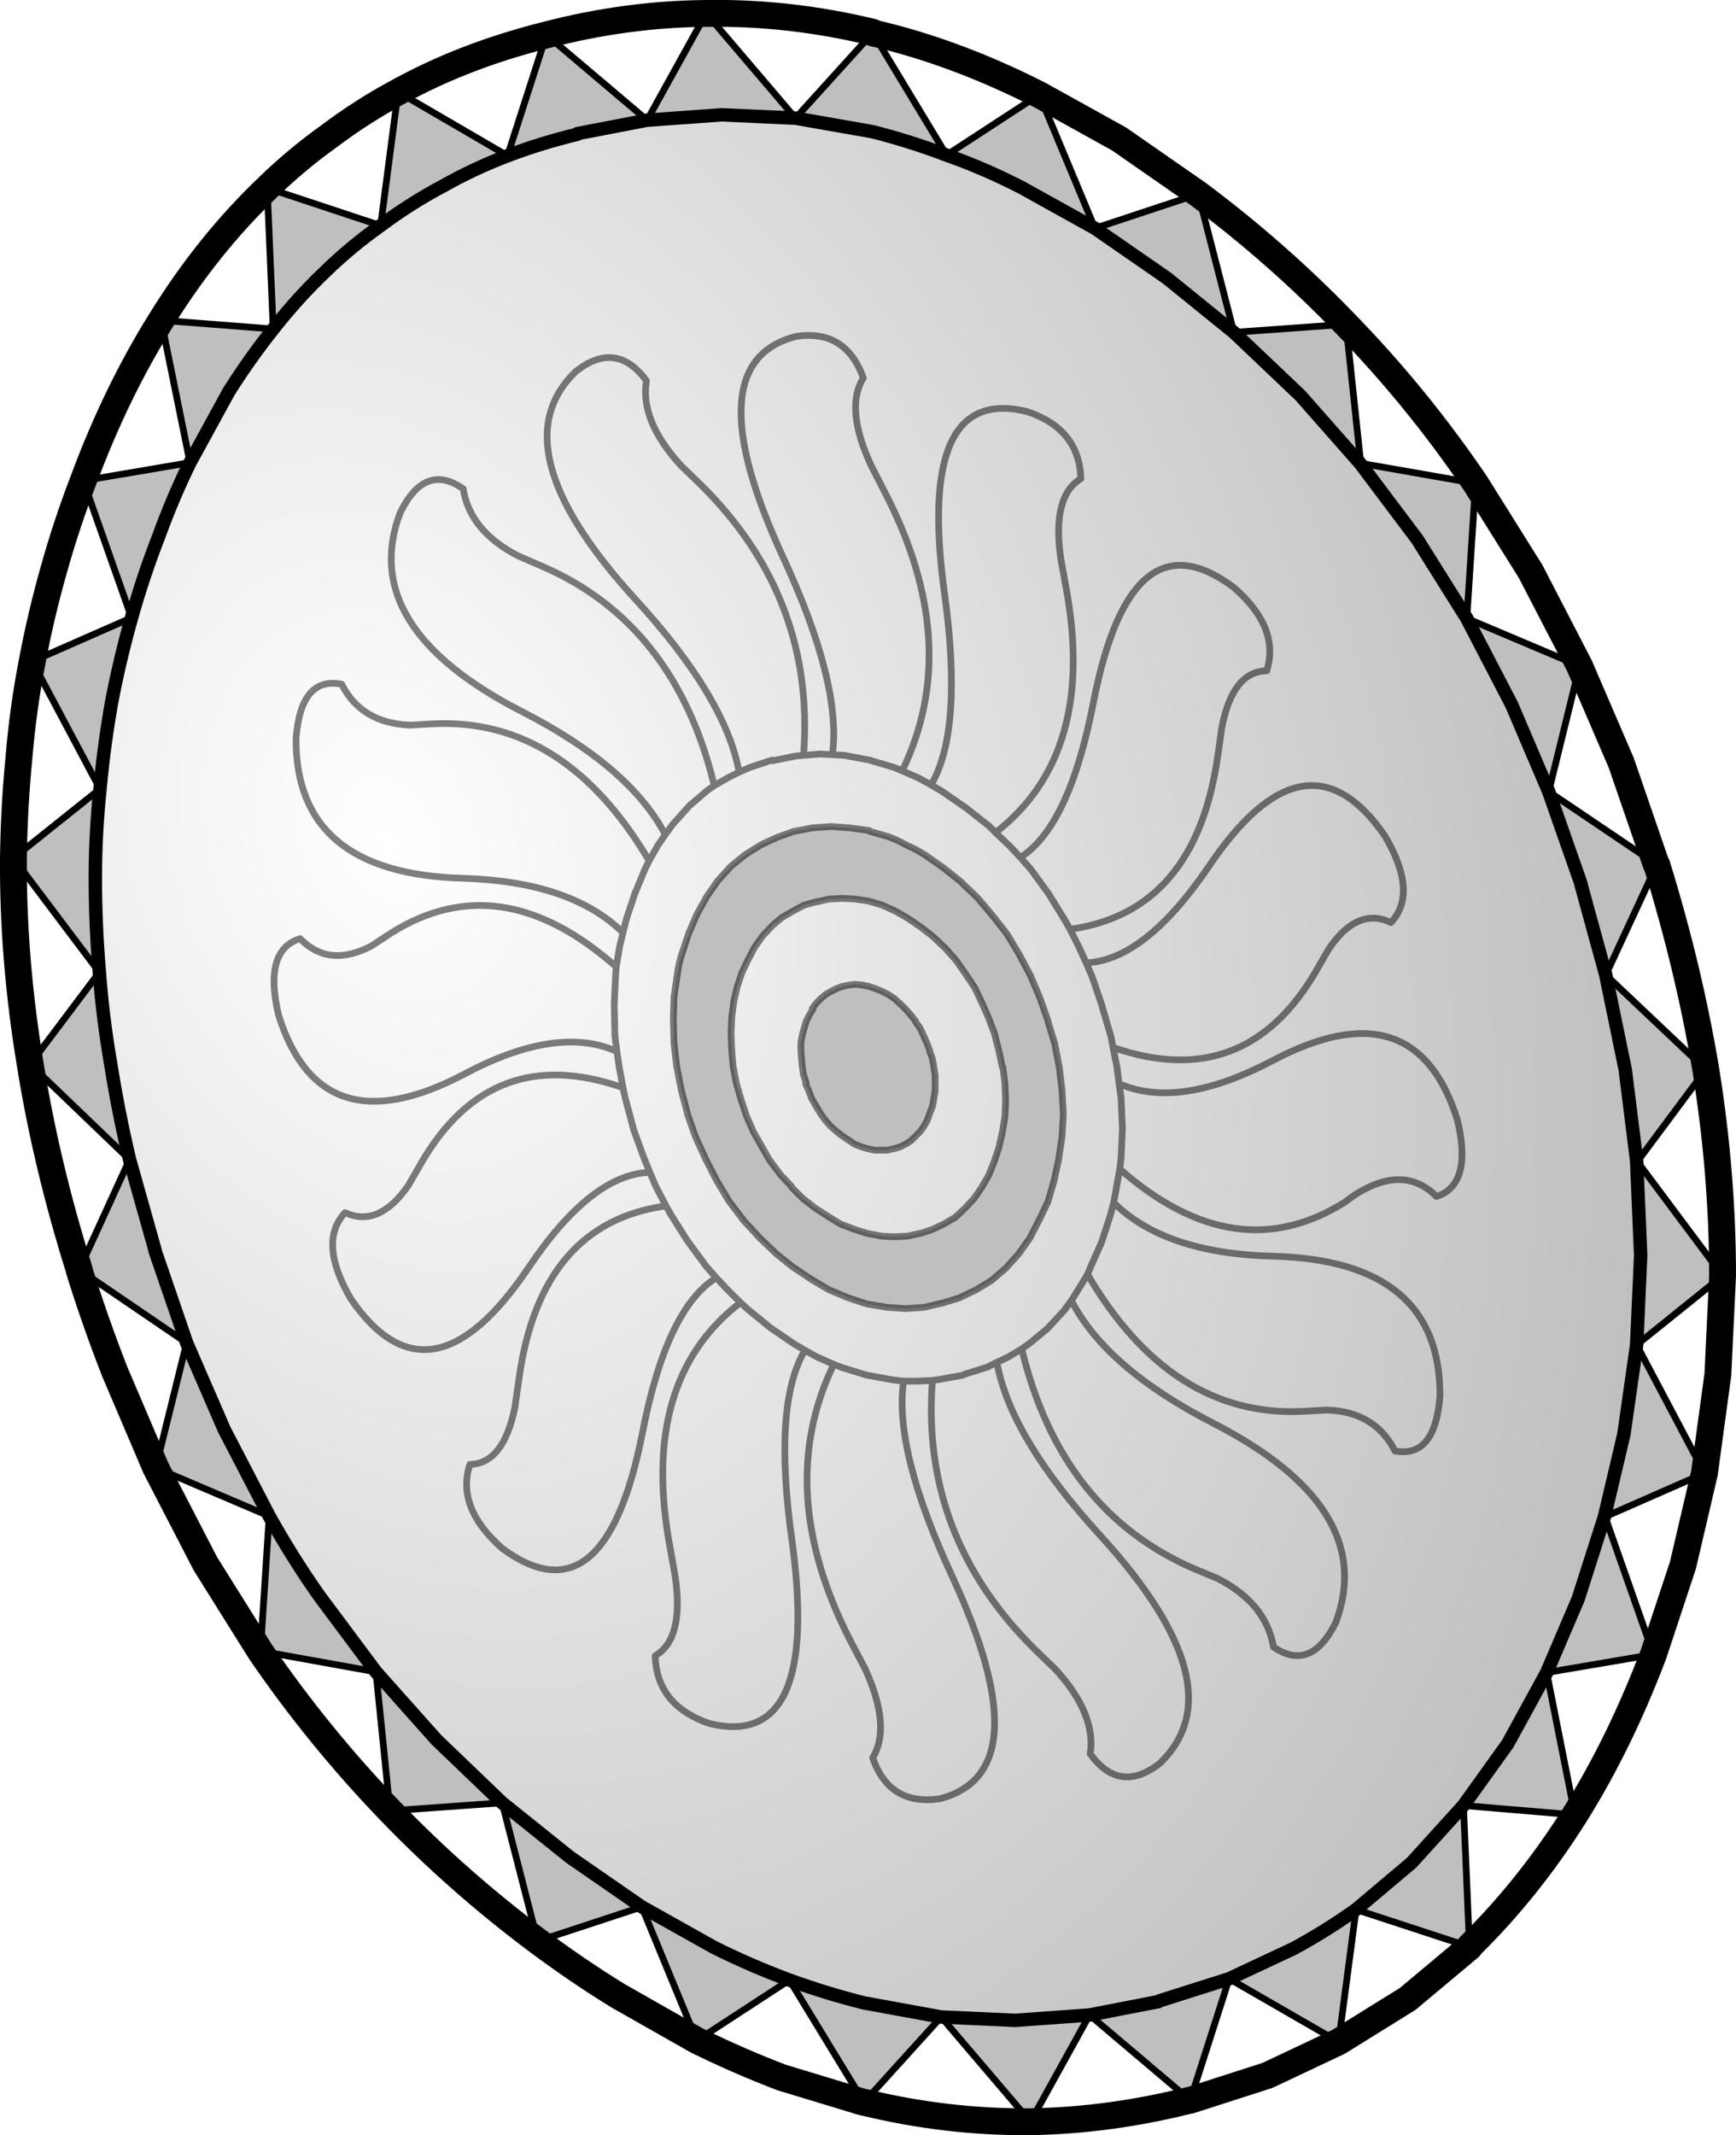 <?xml version="1.0" encoding="UTF-8" standalone="no"?>
<svg xmlns:xlink="http://www.w3.org/1999/xlink" height="159.0px" width="129.3px" xmlns="http://www.w3.org/2000/svg">
  <g transform="matrix(1.0, 0.0, 0.0, 1.0, -67.0, -167.45)">
    <path d="M190.35 231.8 L190.4 231.85 186.6 240.05 194.05 247.1 188.95 253.95 195.3 262.45 188.9 267.6 193.95 277.15 186.55 280.4 190.15 290.65 182.2 292.0 184.3 302.6 176.0 301.9 176.45 312.4 176.4 312.4 168.0 309.65 166.7 319.5 158.55 314.8 155.65 323.85 148.15 317.5 143.75 325.45 137.1 317.65 131.35 324.0 125.8 314.9 118.9 319.4 114.8 309.45 107.05 312.0 104.4 301.7 96.05 302.3 95.0 291.95 86.4 290.4 87.05 280.35 Q88.75 283.4 90.75 286.25 L95.0 291.95 99.5 297.0 104.4 301.7 109.45 305.75 114.8 309.45 120.15 312.45 Q122.95 313.85 125.8 314.9 128.55 315.9 131.35 316.6 L137.1 317.65 142.6 317.9 148.15 317.5 153.3 316.5 153.35 316.45 158.55 314.8 163.35 312.55 Q165.75 311.25 168.0 309.65 L172.15 306.15 176.0 301.9 179.3 297.3 182.2 292.0 184.55 286.5 186.5 280.4 187.95 274.25 188.9 267.6 189.2 260.95 188.9 253.9 188.05 247.1 186.6 240.05 184.75 233.3 184.75 233.25 182.35 226.4 179.6 219.95 176.25 213.5 172.55 207.6 168.3 201.95 163.85 196.9 158.9 192.2 153.9 188.15 148.55 184.45 143.15 181.45 Q140.35 180.0 137.5 179.0 134.75 177.95 131.95 177.25 L126.25 176.25 120.75 176.0 115.2 176.4 110.0 177.4 110.0 177.45 Q107.3 178.1 104.8 179.05 102.3 180.0 100.0 181.3 97.55 182.6 95.35 184.25 L96.65 174.3 104.8 179.05 107.7 170.05 115.2 176.4 119.6 168.45 126.25 176.25 132.0 169.9 137.5 179.0 144.4 174.5 148.55 184.45 156.25 181.9 158.9 192.2 167.25 191.6 168.35 201.95 176.9 203.45 176.25 213.5 184.65 217.05 182.35 226.4 190.35 231.8 M86.9 181.45 L95.35 184.25 Q93.15 185.8 91.2 187.7 89.15 189.65 87.35 191.95 85.6 194.15 84.05 196.6 L81.15 201.9 Q79.85 204.55 78.8 207.45 77.65 210.4 76.8 213.45 75.95 216.45 75.35 219.55 74.75 222.85 74.45 226.2 74.1 229.5 74.1 232.85 74.1 236.3 74.4 239.85 74.65 243.25 75.25 246.7 75.8 250.2 76.65 253.8 L78.55 260.55 78.55 260.6 80.9 267.45 83.7 273.9 87.05 280.35 78.6 276.75 80.9 267.45 72.9 262.0 76.65 253.8 69.25 246.7 74.4 239.85 68.0 231.35 74.45 226.2 69.4 216.7 76.8 213.45 73.2 203.25 81.15 201.9 79.0 191.3 87.35 191.95 86.9 181.45 M132.7 234.85 L131.7 234.55 130.7 234.4 129.75 234.35 128.75 234.4 127.85 234.6 127.8 234.6 126.9 234.85 126.05 235.3 125.2 235.8 124.5 236.4 123.8 237.15 123.2 238.0 122.7 238.95 122.25 239.9 121.9 240.95 121.65 242.05 121.5 243.2 121.45 244.4 121.5 245.65 121.6 246.85 121.85 248.15 122.2 249.35 122.6 250.55 123.1 251.7 123.75 252.85 124.35 253.9 124.4 253.95 125.15 254.95 125.95 255.8 125.95 255.85 126.8 256.7 127.7 257.4 128.7 258.05 129.6 258.6 130.65 259.0 131.6 259.3 132.65 259.5 133.6 259.55 134.6 259.5 135.5 259.3 135.55 259.3 136.45 259.0 137.3 258.6 138.15 258.1 138.85 257.45 139.55 256.7 140.1 255.9 140.65 254.95 141.05 253.95 141.4 252.9 141.65 251.8 141.85 250.6 141.9 249.4 141.85 248.15 141.7 246.95 141.65 246.9 141.4 245.7 141.1 244.55 141.1 244.5 140.65 243.3 140.15 242.15 139.6 241.0 138.9 239.95 138.2 238.95 137.4 238.05 136.5 237.2 135.6 236.5 134.65 235.85 133.7 235.3 132.7 234.85 M131.75 229.35 L133.15 229.75 Q133.85 230.0 134.55 230.4 135.25 230.7 135.95 231.15 L137.3 232.1 138.55 233.1 139.8 234.3 140.9 235.6 142.0 237.0 142.9 238.5 143.75 240.1 144.45 241.75 145.05 243.45 145.05 243.5 145.55 245.15 145.9 246.95 146.1 248.65 146.2 250.45 146.1 252.1 145.85 253.8 145.5 255.4 145.05 256.95 144.4 258.3 143.7 259.65 142.85 260.85 141.9 261.9 140.85 262.8 139.7 263.5 138.45 264.1 137.15 264.5 137.1 264.5 135.85 264.8 134.45 264.9 133.05 264.8 131.55 264.55 130.2 264.1 128.75 263.5 127.4 262.7 126.05 261.8 124.8 260.8 123.55 259.6 122.4 258.35 121.3 256.9 120.4 255.4 119.55 253.75 118.8 252.1 118.2 250.4 118.2 250.35 117.75 248.65 117.4 246.85 117.2 245.15 117.15 243.35 117.2 241.7 117.45 240.0 Q117.55 239.2 117.8 238.45 L118.3 236.95 118.9 235.55 119.65 234.2 120.45 233.05 121.45 231.95 122.5 231.1 123.7 230.35 124.9 229.8 126.15 229.35 126.2 229.35 127.5 229.1 128.9 229.0 130.3 229.1 131.75 229.3 131.75 229.35 M129.75 240.9 L129.8 240.9 130.25 240.8 130.7 240.75 131.2 240.8 131.7 240.9 132.15 241.05 132.65 241.25 133.15 241.5 133.6 241.8 134.05 242.2 134.45 242.6 134.85 243.05 135.2 243.5 135.2 243.55 135.55 244.05 135.8 244.6 136.05 245.15 136.25 245.7 136.25 245.75 136.45 246.3 136.55 246.9 136.65 247.5 136.65 248.15 136.65 248.7 136.55 249.3 136.45 249.85 136.25 250.35 136.05 250.9 135.8 251.35 135.5 251.75 135.2 252.05 134.85 252.4 134.45 252.65 134.05 252.85 133.55 253.0 133.5 253.0 133.1 253.1 132.6 253.1 132.15 253.1 131.65 253.0 131.15 252.85 130.65 252.65 130.2 252.35 129.75 252.05 129.3 251.7 128.85 251.3 128.45 250.85 128.1 250.35 127.8 249.85 127.45 249.25 127.25 248.7 127.0 248.15 127.05 248.1 126.85 247.5 126.75 246.85 126.7 246.3 126.65 245.65 126.65 245.1 126.75 244.55 126.9 244.0 127.05 243.5 127.3 243.0 127.55 242.6 127.5 242.55 127.8 242.15 128.15 241.8 128.5 241.5 128.95 241.25 129.35 241.05 129.75 240.9 M186.5 280.4 L186.55 280.4 186.5 280.4 M168.3 201.95 L168.35 201.95 168.3 201.95 M188.9 253.9 L188.95 253.95 188.9 253.9" fill="#000000" fill-opacity="0.251" fill-rule="evenodd" stroke="none"/>
    <path d="M95.35 184.25 Q97.55 182.6 100.0 181.3 102.3 180.0 104.8 179.05 107.3 178.1 110.0 177.45 L110.0 177.4 115.2 176.4 120.75 176.0 126.25 176.25 131.95 177.25 Q134.75 177.95 137.5 179.0 140.35 180.0 143.15 181.45 L148.55 184.45 153.9 188.15 158.9 192.2 163.85 196.9 168.3 201.95 172.55 207.6 176.25 213.5 179.6 219.95 182.35 226.4 184.75 233.25 184.75 233.3 186.6 240.05 188.05 247.1 188.9 253.9 189.2 260.95 188.9 267.6 187.95 274.25 186.5 280.4 184.55 286.5 182.2 292.0 179.3 297.3 176.0 301.9 172.15 306.15 168.0 309.65 Q165.75 311.25 163.35 312.55 L158.55 314.8 153.35 316.45 153.3 316.5 148.15 317.5 142.6 317.9 137.1 317.65 131.35 316.6 Q128.55 315.9 125.8 314.9 122.95 313.85 120.15 312.45 L114.8 309.45 109.45 305.75 104.4 301.7 99.5 297.0 95.0 291.95 90.75 286.25 Q88.75 283.4 87.05 280.35 L83.7 273.9 80.9 267.45 78.55 260.6 78.55 260.55 76.65 253.8 Q75.8 250.2 75.25 246.7 74.65 243.25 74.4 239.85 74.1 236.3 74.1 232.85 74.1 229.5 74.45 226.2 74.75 222.85 75.35 219.55 75.95 216.45 76.8 213.45 77.65 210.4 78.8 207.45 79.85 204.55 81.15 201.9 L84.05 196.6 Q85.6 194.15 87.35 191.95 89.15 189.65 91.2 187.7 93.15 185.8 95.35 184.25 M134.2 224.85 L135.45 225.4 136.35 225.9 Q138.75 221.8 137.35 211.65 135.2 196.05 143.5 198.1 147.4 199.4 147.5 203.1 145.35 204.4 146.0 209.0 L146.4 211.2 Q148.7 223.6 141.15 229.45 L140.65 228.95 139.0 227.65 137.2 226.4 136.35 225.9 137.2 226.4 139.0 227.65 140.65 228.95 141.15 229.45 Q148.7 223.6 146.4 211.2 L146.0 209.0 Q145.35 204.4 147.5 203.1 147.4 199.4 143.5 198.1 135.2 196.05 137.35 211.65 138.75 221.8 136.35 225.9 L135.45 225.4 134.2 224.85 133.6 224.6 131.75 224.05 129.9 223.7 129.0 223.65 Q129.7 218.4 125.35 209.0 118.6 194.45 126.3 192.5 130.0 191.95 131.3 195.6 129.9 197.85 131.9 202.15 L132.95 204.2 Q138.75 215.45 134.2 224.85 138.75 215.45 132.95 204.2 L131.9 202.15 Q129.9 197.85 131.3 195.6 130.0 191.95 126.3 192.5 118.6 194.45 125.35 209.0 129.7 218.4 129.0 223.65 L129.9 223.7 131.75 224.05 133.6 224.6 134.2 224.85 M161.35 217.4 Q158.8 217.45 158.0 221.65 L157.7 223.75 Q156.05 235.35 146.7 236.65 L146.3 235.95 145.1 234.0 143.75 232.15 143.0 231.3 Q146.65 229.0 148.45 219.7 151.25 205.45 158.9 211.2 162.35 214.2 161.35 217.4 162.35 214.2 158.9 211.2 151.25 205.45 148.45 219.7 146.65 229.0 143.0 231.3 L143.75 232.15 145.1 234.0 146.3 235.95 146.7 236.65 Q156.05 235.35 157.7 223.75 L158.0 221.65 Q158.8 217.45 161.35 217.4 M109.9 195.1 Q112.9 192.75 115.15 195.8 114.65 198.75 117.7 202.1 L119.25 203.6 Q127.75 212.05 126.85 223.7 L126.25 223.75 124.55 224.1 124.5 224.05 122.85 224.6 122.05 224.95 Q121.05 219.4 114.3 212.05 104.0 200.75 109.9 195.1 104.0 200.75 114.3 212.05 121.05 219.4 122.05 224.95 L122.85 224.6 124.5 224.05 124.55 224.1 126.25 223.75 126.85 223.7 Q127.75 212.05 119.25 203.6 L117.7 202.1 Q114.65 198.75 115.15 195.8 112.9 192.75 109.9 195.1 M132.7 234.85 L133.7 235.3 134.65 235.85 135.6 236.5 136.5 237.2 137.4 238.05 138.2 238.95 138.9 239.95 139.6 241.0 140.15 242.15 140.65 243.3 141.1 244.5 141.1 244.55 141.4 245.7 141.65 246.9 141.7 246.95 141.85 248.15 141.9 249.4 141.85 250.6 141.65 251.8 141.4 252.9 141.05 253.95 140.65 254.95 140.1 255.9 139.55 256.7 138.85 257.45 138.15 258.1 137.3 258.6 136.45 259.0 135.55 259.3 135.5 259.3 134.6 259.5 133.6 259.55 132.65 259.5 131.6 259.3 130.65 259.0 129.6 258.6 128.7 258.05 127.7 257.4 126.8 256.7 125.95 255.85 125.95 255.8 125.15 254.95 124.4 253.95 124.35 253.9 123.75 252.85 123.1 251.7 122.6 250.55 122.2 249.35 121.85 248.15 121.6 246.85 121.5 245.65 121.45 244.4 121.5 243.2 121.65 242.05 121.9 240.95 122.25 239.9 122.7 238.95 123.2 238.0 123.8 237.15 124.5 236.4 125.2 235.8 126.05 235.3 126.9 234.85 127.8 234.6 127.85 234.6 128.75 234.4 129.75 234.35 130.7 234.4 131.7 234.55 132.7 234.85 M131.75 229.35 L131.75 229.3 130.3 229.1 128.9 229.0 127.5 229.1 126.2 229.35 126.15 229.35 124.9 229.8 123.7 230.35 122.5 231.1 121.45 231.95 120.45 233.05 119.65 234.2 118.9 235.55 118.3 236.95 117.8 238.45 Q117.55 239.2 117.45 240.0 L117.2 241.7 117.15 243.35 117.2 245.15 117.4 246.85 117.75 248.65 118.2 250.35 118.2 250.4 118.8 252.1 119.55 253.75 120.4 255.4 121.3 256.9 122.4 258.35 123.55 259.6 124.8 260.8 126.05 261.8 127.4 262.7 128.75 263.5 130.2 264.1 131.55 264.55 133.05 264.8 134.45 264.9 135.85 264.8 137.1 264.5 137.15 264.5 138.45 264.1 139.7 263.5 140.85 262.8 141.9 261.9 142.85 260.85 143.7 259.65 144.4 258.3 145.05 256.95 145.5 255.4 145.85 253.8 146.1 252.1 146.2 250.45 146.1 248.65 145.9 246.95 145.55 245.15 145.05 243.5 145.05 243.45 144.45 241.75 143.75 240.1 142.9 238.5 142.0 237.0 140.9 235.6 139.8 234.3 138.55 233.1 137.3 232.1 135.95 231.15 Q135.25 230.7 134.55 230.4 133.85 230.0 133.15 229.75 L131.75 229.35 M126.85 223.7 L128.1 223.6 129.0 223.65 128.1 223.6 126.85 223.7 M129.75 240.9 L129.35 241.05 128.95 241.25 128.5 241.5 128.15 241.8 127.8 242.15 127.5 242.55 127.55 242.6 127.3 243.0 127.05 243.5 126.9 244.0 126.75 244.55 126.65 245.1 126.65 245.65 126.7 246.3 126.75 246.85 126.85 247.5 127.05 248.1 127.0 248.15 127.25 248.7 127.45 249.25 127.8 249.85 128.1 250.35 128.45 250.85 128.85 251.3 129.3 251.7 129.75 252.05 130.2 252.35 130.65 252.65 131.15 252.85 131.65 253.0 132.15 253.1 132.6 253.1 133.1 253.1 133.5 253.0 133.55 253.0 134.05 252.85 134.45 252.65 134.85 252.4 135.2 252.05 135.5 251.75 135.8 251.35 136.05 250.9 136.25 250.35 136.45 249.85 136.55 249.3 136.65 248.7 136.65 248.15 136.65 247.5 136.55 246.9 136.45 246.3 136.25 245.75 136.25 245.7 136.05 245.15 135.8 244.6 135.55 244.05 135.2 243.55 135.2 243.5 134.85 243.05 134.45 242.6 134.05 242.2 133.6 241.8 133.15 241.5 132.65 241.25 132.15 241.05 131.7 240.9 131.2 240.8 130.7 240.75 130.25 240.8 129.8 240.9 129.75 240.9 M115.4 254.75 Q111.0 254.9 106.3 261.95 99.0 272.7 93.15 264.2 90.65 259.95 92.7 257.75 95.2 258.9 97.4 255.75 L98.35 254.1 Q103.6 245.0 113.4 248.45 L113.1 246.8 112.95 245.75 112.8 244.6 112.75 242.25 112.85 240.1 112.9 239.45 113.15 237.95 113.4 236.9 113.65 235.9 114.3 233.95 115.05 232.15 115.35 231.55 116.0 230.4 116.55 229.6 117.1 228.85 118.35 227.45 119.7 226.3 120.2 225.95 121.25 225.35 122.05 224.95 121.25 225.35 120.2 225.95 119.7 226.3 118.35 227.45 117.1 228.85 116.55 229.6 116.0 230.4 115.35 231.55 115.05 232.15 114.3 233.95 113.65 235.9 113.4 236.9 113.15 237.95 112.9 239.45 112.85 240.1 112.75 242.25 112.8 244.6 112.95 245.75 113.1 246.8 113.4 248.45 113.55 249.15 114.15 251.4 114.15 251.45 114.95 253.65 115.4 254.75 115.85 255.8 116.6 257.25 117.0 257.95 118.2 259.85 119.6 261.75 120.35 262.6 121.1 263.4 122.15 264.45 122.7 264.95 124.35 266.3 126.1 267.5 126.95 268.0 127.85 268.5 129.1 269.05 129.75 269.3 131.55 269.85 133.45 270.2 134.3 270.3 135.25 270.3 136.45 270.25 137.1 270.15 138.75 269.85 138.8 269.8 140.55 269.25 141.25 268.9 142.1 268.5 143.1 267.9 143.6 267.55 145.0 266.4 146.25 265.05 146.8 264.3 147.3 263.5 148.0 262.35 148.25 261.75 149.05 259.95 149.7 257.95 149.95 257.0 150.15 255.9 150.4 254.5 150.5 253.7 150.6 251.5 150.5 249.2 150.35 248.15 150.2 246.95 149.9 245.45 149.75 244.65 149.1 242.45 149.1 242.4 148.35 240.2 147.9 239.15 147.4 238.05 146.7 236.65 147.4 238.05 147.9 239.15 148.35 240.2 149.1 242.4 149.1 242.45 149.75 244.65 149.9 245.45 150.2 246.95 150.35 248.15 150.5 249.2 150.6 251.5 150.5 253.7 150.4 254.5 150.15 255.9 149.95 257.0 149.7 257.95 149.05 259.95 148.25 261.75 148.0 262.35 147.3 263.5 146.8 264.3 146.25 265.05 145.0 266.4 143.6 267.55 143.1 267.9 142.1 268.5 141.25 268.9 140.55 269.25 138.8 269.8 138.75 269.85 137.1 270.15 136.45 270.25 135.25 270.3 134.3 270.3 133.45 270.2 131.55 269.85 129.75 269.3 129.1 269.05 127.85 268.5 126.95 268.0 126.1 267.5 124.35 266.3 122.7 264.95 122.15 264.45 121.1 263.4 120.35 262.6 119.6 261.75 118.2 259.85 117.0 257.95 116.6 257.25 115.85 255.8 115.4 254.75 114.95 253.65 114.15 251.45 114.15 251.4 113.55 249.15 113.4 248.45 Q103.6 245.0 98.35 254.1 L97.4 255.75 Q95.2 258.9 92.7 257.75 90.65 259.95 93.15 264.2 99.0 272.7 106.3 261.95 111.0 254.9 115.4 254.75 M120.35 262.6 Q116.65 264.9 114.85 274.15 112.05 288.4 104.4 282.75 100.95 279.7 102.0 276.5 104.5 276.45 105.35 272.25 L105.65 270.15 Q107.25 258.55 116.6 257.25 107.25 258.55 105.65 270.15 L105.35 272.25 Q104.5 276.45 102.0 276.5 100.95 279.7 104.4 282.75 112.05 288.4 114.85 274.15 116.65 264.9 120.35 262.6 M112.95 245.75 Q108.5 243.75 101.55 247.45 90.9 253.05 87.75 243.05 86.6 238.2 89.35 237.35 91.5 239.55 94.65 237.9 L96.1 236.95 Q104.25 231.8 112.9 239.45 104.25 231.8 96.1 236.95 L94.65 237.9 Q91.5 239.55 89.35 237.35 86.6 238.2 87.75 243.05 90.9 253.05 101.55 247.45 108.5 243.75 112.95 245.75 M113.4 236.9 Q109.55 233.1 101.45 232.85 89.0 232.5 89.05 222.45 89.4 217.8 92.45 218.4 93.9 221.3 97.55 221.45 L99.3 221.35 Q109.05 220.9 115.35 231.55 109.05 220.9 99.3 221.35 L97.55 221.45 Q93.9 221.3 92.45 218.4 89.4 217.8 89.05 222.45 89.0 232.5 101.45 232.85 109.55 233.1 113.4 236.9 M116.55 229.6 Q113.9 224.55 105.9 220.45 93.6 214.15 96.8 205.65 98.65 201.85 101.5 203.85 102.0 207.0 105.6 208.85 L107.45 209.65 Q117.3 213.95 120.2 225.95 117.3 213.95 107.45 209.65 L105.6 208.85 Q102.0 207.0 101.5 203.85 98.65 201.85 96.8 205.65 93.6 214.15 105.9 220.45 113.9 224.55 116.55 229.6 M147.9 239.15 Q152.3 238.95 157.05 231.95 164.3 221.2 170.15 229.7 172.65 233.95 170.6 236.15 168.1 234.95 165.95 238.15 L165.0 239.8 Q159.7 248.85 149.9 245.45 159.7 248.85 165.0 239.8 L165.95 238.15 Q168.1 234.95 170.6 236.15 172.65 233.95 170.15 229.7 164.3 221.2 157.05 231.95 152.3 238.95 147.9 239.15 M141.15 229.45 L142.25 230.5 143.0 231.3 142.25 230.5 141.15 229.45 M150.35 248.15 Q154.8 250.1 161.75 246.45 172.4 240.8 175.55 250.85 176.7 255.65 174.0 256.55 171.8 254.35 168.65 256.0 167.95 256.35 167.2 256.95 159.05 262.1 150.4 254.5 159.05 262.1 167.2 256.95 167.95 256.35 168.65 256.0 171.8 254.35 174.0 256.55 176.7 255.65 175.55 250.85 172.4 240.8 161.75 246.45 154.8 250.1 150.35 248.15 M141.25 268.9 Q142.25 274.5 149.0 281.85 159.25 293.1 153.4 298.75 150.4 301.1 148.2 298.05 148.65 295.1 145.65 291.8 L144.1 290.3 Q135.55 281.85 136.45 270.25 135.55 281.85 144.1 290.3 L145.65 291.8 Q148.65 295.1 148.2 298.05 150.4 301.1 153.4 298.75 159.25 293.1 149.0 281.85 142.25 274.5 141.25 268.9 M146.8 264.3 Q149.4 269.35 157.4 273.45 169.65 279.75 166.5 288.25 164.65 292.0 161.85 290.1 161.3 286.85 157.7 285.0 L155.9 284.25 Q146.0 279.95 143.1 267.9 146.0 279.95 155.9 284.25 L157.7 285.0 Q161.3 286.85 161.85 290.1 164.65 292.0 166.5 288.25 169.65 279.75 157.4 273.45 149.4 269.35 146.8 264.3 M134.3 270.3 Q133.55 275.45 137.95 284.9 144.65 299.4 137.0 301.4 133.25 301.95 132.0 298.35 133.4 296.05 131.45 291.75 L130.4 289.75 Q124.55 278.45 129.1 269.05 124.55 278.45 130.4 289.75 L131.45 291.75 Q133.4 296.05 132.0 298.35 133.25 301.95 137.0 301.4 144.65 299.4 137.95 284.9 133.55 275.45 134.3 270.3 M149.95 257.0 Q153.75 260.8 161.9 261.0 174.3 261.35 174.25 271.4 173.9 276.05 170.9 275.5 169.4 272.55 165.8 272.45 L164.0 272.55 Q154.25 273.0 148.0 262.35 154.25 273.0 164.0 272.55 L165.8 272.45 Q169.4 272.55 170.9 275.5 173.9 276.05 174.25 271.4 174.3 261.35 161.9 261.0 153.75 260.8 149.95 257.0 M126.95 268.0 Q124.55 272.05 126.0 282.25 128.1 297.8 119.85 295.8 115.9 294.45 115.8 290.75 117.95 289.5 117.3 284.9 L116.9 282.65 Q114.6 270.25 122.15 264.45 114.6 270.25 116.9 282.65 L117.3 284.9 Q117.95 289.5 115.8 290.75 115.9 294.45 119.85 295.8 128.1 297.8 126.0 282.25 124.55 272.05 126.95 268.0" fill="url(#gradient0)" fill-rule="evenodd" stroke="none"/>
    <path d="M131.3 324.0 L125.2 322.15 Q122.05 320.95 118.9 319.4 L113.0 316.05 Q110.0 314.2 107.05 312.0 101.1 307.55 96.05 302.3 90.75 296.8 86.4 290.45 L82.3 283.9 78.6 276.75 75.55 269.6 Q74.1 265.9 72.9 262.05 L72.9 262.0 Q70.45 254.2 69.25 246.7 67.95 238.85 68.0 231.35 68.05 227.6 68.4 224.0 68.7 220.3 69.4 216.7 70.05 213.25 71.0 209.9 71.95 206.5 73.2 203.25 75.65 196.65 79.0 191.3 82.5 185.65 86.9 181.45 89.05 179.35 91.5 177.6 93.95 175.75 96.65 174.3 99.2 172.9 101.95 171.85 104.7 170.8 107.7 170.05 113.65 168.5 119.6 168.45 125.8 168.35 132.0 169.85 M132.0 169.9 Q135.05 170.6 138.15 171.75 141.25 172.9 144.4 174.5 L150.35 177.8 156.25 181.9 Q162.2 186.35 167.25 191.6 172.55 197.05 176.9 203.45 L181.0 210.0 184.65 217.05 187.75 224.25 190.35 231.8 M190.4 231.85 Q192.8 239.6 194.05 247.1 195.3 254.9 195.3 262.45 L194.95 269.8 193.95 277.15 192.35 284.0 190.15 290.65 Q187.65 297.25 184.3 302.6 180.8 308.15 176.45 312.4 M176.45 312.45 L171.85 316.3 166.7 319.5 161.4 322.0 155.65 323.85 M155.6 323.85 Q149.65 325.35 143.75 325.45 137.5 325.5 131.35 324.0" fill="none" stroke="#000000" stroke-linecap="round" stroke-linejoin="round" stroke-width="2.0"/>
    <path d="M95.35 184.25 Q93.15 185.8 91.2 187.7 89.15 189.65 87.35 191.95 85.6 194.15 84.05 196.6 L81.15 201.9 Q79.85 204.55 78.8 207.45 77.65 210.4 76.8 213.45 75.95 216.45 75.35 219.55 74.75 222.85 74.45 226.2 74.1 229.5 74.1 232.85 74.1 236.3 74.4 239.85 74.65 243.25 75.25 246.7 75.8 250.2 76.65 253.8 L78.55 260.55 78.55 260.6 80.9 267.45 83.7 273.9 87.05 280.35 Q88.75 283.4 90.75 286.25 L95.0 291.95 99.5 297.0 104.4 301.7 109.45 305.75 114.8 309.45 120.15 312.45 Q122.95 313.85 125.8 314.9 128.55 315.9 131.35 316.6 L137.1 317.65 142.6 317.9 148.15 317.5 153.3 316.5 153.35 316.45 158.55 314.8 163.35 312.55 Q165.75 311.25 168.0 309.65 L172.15 306.15 176.0 301.9 179.3 297.3 182.2 292.0 184.55 286.5 186.5 280.4 187.95 274.25 188.9 267.6 189.2 260.95 188.9 253.9 188.05 247.1 186.6 240.05 184.75 233.3 184.75 233.25 182.35 226.4 179.6 219.95 176.25 213.5 172.55 207.6 168.3 201.95 163.85 196.9 158.9 192.2 153.9 188.15 148.55 184.45 143.15 181.45 Q140.35 180.0 137.5 179.0 134.75 177.95 131.95 177.25 L126.25 176.25 120.75 176.0 115.2 176.4 110.0 177.4 110.0 177.45 Q107.3 178.1 104.8 179.05 102.3 180.0 100.0 181.3 97.55 182.6 95.35 184.25" fill="none" stroke="#000000" stroke-linecap="round" stroke-linejoin="round" stroke-width="1.0"/>
    <path d="M190.35 231.8 L190.4 231.85 186.6 240.05 194.05 247.1 188.95 253.95 195.3 262.45 188.9 267.6 193.95 277.15 186.55 280.4 186.5 280.4 M176.45 312.4 L176.45 312.45 176.4 312.4 176.45 312.4 176.0 301.9 184.3 302.6 182.2 292.0 190.15 290.65 186.55 280.4 M155.65 323.85 L155.6 323.85 M131.35 324.0 L131.3 324.0 M86.9 181.45 L95.35 184.25 96.65 174.3 104.8 179.05 107.7 170.05 115.2 176.4 119.6 168.45 126.25 176.25 132.0 169.9 137.5 179.0 144.4 174.5 148.55 184.45 156.25 181.9 158.9 192.2 167.25 191.6 168.35 201.95 176.9 203.45 176.25 213.5 184.65 217.05 182.35 226.4 190.35 231.8 M79.0 191.3 L87.35 191.95 86.9 181.45 M87.05 280.35 L86.4 290.4 95.0 291.95 96.05 302.3 104.4 301.7 107.05 312.0 114.8 309.45 118.9 319.4 125.8 314.9 131.35 324.0 137.1 317.65 143.75 325.45 148.15 317.5 155.65 323.85 158.55 314.8 166.7 319.5 168.0 309.65 176.4 312.4 M86.4 290.4 L86.4 290.45 M69.4 216.7 L76.8 213.45 73.2 203.25 81.15 201.9 79.0 191.3 M69.25 246.7 L74.4 239.85 68.0 231.35 74.45 226.2 69.4 216.7 M78.6 276.75 L80.9 267.45 72.9 262.0 76.65 253.8 69.25 246.7 M78.6 276.75 L87.05 280.35 M168.35 201.95 L168.3 201.95 M188.95 253.95 L188.9 253.9" fill="none" stroke="#000000" stroke-linecap="round" stroke-linejoin="round" stroke-width="0.5"/>
    <path d="M109.9 195.1 Q104.0 200.75 114.3 212.05 121.05 219.4 122.05 224.95 L122.85 224.6 124.5 224.05 124.55 224.1 126.25 223.75 126.85 223.7 Q127.75 212.05 119.25 203.6 L117.7 202.1 Q114.65 198.75 115.15 195.8 112.9 192.75 109.9 195.1 M126.3 192.5 Q118.6 194.45 125.35 209.0 129.7 218.4 129.0 223.65 L129.9 223.7 131.75 224.05 133.6 224.6 134.2 224.85 Q138.75 215.45 132.95 204.2 L131.9 202.15 Q129.9 197.85 131.3 195.6 130.0 191.95 126.3 192.5 M143.5 198.1 Q135.2 196.05 137.35 211.65 138.75 221.8 136.35 225.9 L137.2 226.4 139.0 227.65 140.65 228.95 141.15 229.45 Q148.7 223.6 146.4 211.2 L146.0 209.0 Q145.35 204.4 147.5 203.1 147.4 199.4 143.5 198.1 M161.35 217.4 Q162.35 214.2 158.9 211.2 151.25 205.45 148.45 219.7 146.65 229.0 143.0 231.3 L143.75 232.15 145.1 234.0 146.3 235.95 146.7 236.65 Q156.05 235.35 157.7 223.75 L158.0 221.65 Q158.8 217.45 161.35 217.4 M136.35 225.9 L135.45 225.4 134.2 224.85 M132.7 234.85 L133.7 235.3 134.65 235.85 135.6 236.5 136.5 237.2 137.4 238.05 138.2 238.95 138.9 239.95 139.6 241.0 140.15 242.15 140.65 243.3 141.1 244.5 141.1 244.55 141.4 245.7 141.65 246.9 141.7 246.95 141.85 248.15 141.9 249.4 141.85 250.6 141.65 251.8 141.4 252.9 141.05 253.95 140.65 254.95 140.1 255.9 139.55 256.7 138.85 257.45 138.15 258.1 137.3 258.6 136.45 259.0 135.55 259.3 135.5 259.3 134.6 259.5 133.6 259.55 132.65 259.5 131.6 259.3 130.65 259.0 129.6 258.6 128.7 258.05 127.7 257.4 126.8 256.7 125.95 255.85 125.95 255.8 125.15 254.95 124.4 253.95 124.35 253.9 123.75 252.85 123.1 251.7 122.6 250.55 122.2 249.35 121.85 248.15 121.6 246.85 121.5 245.65 121.45 244.4 121.5 243.2 121.65 242.05 121.9 240.95 122.25 239.9 122.7 238.95 123.2 238.0 123.8 237.15 124.5 236.4 125.2 235.8 126.05 235.3 126.9 234.85 127.8 234.6 127.85 234.6 128.75 234.4 129.75 234.35 130.7 234.4 131.7 234.55 132.7 234.85 M131.75 229.35 L133.15 229.75 Q133.85 230.0 134.55 230.4 135.25 230.7 135.95 231.15 L137.3 232.1 138.55 233.1 139.8 234.3 140.9 235.6 142.0 237.0 142.9 238.5 143.75 240.1 144.45 241.75 145.05 243.45 145.05 243.5 145.55 245.15 145.9 246.95 146.1 248.65 146.2 250.45 146.1 252.1 145.85 253.8 145.5 255.4 145.05 256.95 144.4 258.3 143.7 259.65 142.85 260.85 141.9 261.9 140.85 262.8 139.7 263.5 138.45 264.1 137.15 264.5 137.1 264.5 135.85 264.8 134.45 264.9 133.05 264.8 131.55 264.55 130.2 264.1 128.75 263.5 127.4 262.7 126.05 261.8 124.8 260.8 123.55 259.6 122.4 258.35 121.3 256.9 120.4 255.4 119.55 253.75 118.8 252.1 118.2 250.4 118.2 250.35 117.75 248.65 117.4 246.85 117.2 245.15 117.15 243.35 117.2 241.7 117.45 240.0 Q117.55 239.2 117.8 238.45 L118.3 236.95 118.9 235.55 119.65 234.2 120.45 233.05 121.45 231.95 122.5 231.1 123.7 230.35 124.9 229.8 126.15 229.35 126.2 229.35 127.5 229.1 128.9 229.0 130.3 229.1 131.75 229.3 131.75 229.35 M129.0 223.65 L128.1 223.6 126.85 223.7 M129.75 240.9 L129.8 240.9 130.25 240.8 130.7 240.75 131.2 240.8 131.7 240.9 132.15 241.05 132.65 241.25 133.15 241.5 133.6 241.8 134.05 242.2 134.45 242.6 134.85 243.05 135.2 243.5 135.2 243.55 135.55 244.05 135.8 244.6 136.05 245.15 136.25 245.7 136.25 245.75 136.45 246.3 136.55 246.9 136.65 247.5 136.65 248.15 136.65 248.7 136.55 249.3 136.45 249.85 136.25 250.35 136.05 250.9 135.8 251.35 135.5 251.75 135.2 252.05 134.85 252.4 134.45 252.65 134.05 252.85 133.55 253.0 133.5 253.0 133.1 253.1 132.6 253.1 132.15 253.1 131.65 253.0 131.15 252.85 130.65 252.65 130.2 252.35 129.75 252.05 129.3 251.7 128.85 251.3 128.45 250.85 128.1 250.35 127.8 249.85 127.45 249.25 127.25 248.7 127.0 248.15 127.05 248.1 126.85 247.5 126.75 246.85 126.7 246.3 126.65 245.65 126.65 245.1 126.75 244.55 126.9 244.0 127.05 243.5 127.3 243.0 127.55 242.6 127.5 242.55 127.8 242.15 128.15 241.8 128.5 241.5 128.95 241.25 129.35 241.05 129.75 240.9 M143.0 231.3 L142.25 230.5 141.15 229.45 M122.05 224.95 L121.25 225.35 120.2 225.95 119.7 226.3 118.35 227.45 117.1 228.85 116.55 229.6 116.0 230.4 115.35 231.55 115.05 232.15 114.3 233.95 113.65 235.9 113.4 236.9 113.15 237.95 112.9 239.45 112.85 240.1 112.75 242.25 112.8 244.6 112.95 245.75 113.1 246.8 113.4 248.45 113.55 249.15 114.15 251.4 114.15 251.45 114.95 253.65 115.4 254.75 115.85 255.8 116.6 257.25 117.0 257.95 118.2 259.85 119.6 261.75 120.35 262.6 121.1 263.4 122.15 264.45 122.7 264.95 124.35 266.3 126.1 267.5 126.95 268.0 127.85 268.5 129.1 269.05 129.75 269.3 131.55 269.85 133.45 270.2 134.3 270.3 135.25 270.3 136.45 270.25 137.1 270.15 138.75 269.85 138.8 269.8 140.55 269.25 141.25 268.9 142.1 268.5 143.1 267.9 143.6 267.55 145.0 266.4 146.25 265.05 146.8 264.3 147.3 263.5 148.0 262.35 148.25 261.75 149.05 259.95 149.7 257.95 149.95 257.0 150.15 255.9 150.4 254.5 150.5 253.7 150.6 251.5 150.5 249.2 150.35 248.15 150.2 246.95 149.9 245.45 149.75 244.65 149.1 242.45 149.1 242.4 148.35 240.2 147.9 239.15 147.4 238.05 146.7 236.65 M149.9 245.45 Q159.7 248.85 165.0 239.8 L165.95 238.15 Q168.1 234.95 170.6 236.15 172.65 233.95 170.15 229.7 164.3 221.2 157.05 231.95 152.3 238.95 147.9 239.15 M120.2 225.95 Q117.3 213.95 107.45 209.65 L105.6 208.85 Q102.0 207.0 101.5 203.85 98.65 201.85 96.8 205.65 93.6 214.15 105.9 220.45 113.9 224.55 116.55 229.6 M115.35 231.55 Q109.05 220.9 99.3 221.35 L97.55 221.45 Q93.9 221.3 92.45 218.4 89.4 217.8 89.05 222.45 89.0 232.5 101.45 232.85 109.55 233.1 113.4 236.9 M112.9 239.45 Q104.25 231.8 96.1 236.95 L94.65 237.9 Q91.5 239.55 89.35 237.35 86.6 238.2 87.75 243.05 90.9 253.05 101.55 247.45 108.5 243.75 112.95 245.75 M116.6 257.25 Q107.25 258.55 105.65 270.15 L105.35 272.25 Q104.5 276.45 102.0 276.5 100.95 279.7 104.4 282.75 112.05 288.4 114.85 274.15 116.65 264.9 120.35 262.6 M113.4 248.45 Q103.6 245.0 98.35 254.1 L97.4 255.75 Q95.2 258.9 92.7 257.75 90.65 259.95 93.15 264.2 99.0 272.7 106.3 261.95 111.0 254.9 115.4 254.75 M122.15 264.45 Q114.6 270.25 116.9 282.65 L117.3 284.9 Q117.95 289.5 115.8 290.75 115.9 294.45 119.85 295.8 128.1 297.8 126.0 282.25 124.55 272.05 126.95 268.0 M148.0 262.35 Q154.25 273.0 164.0 272.55 L165.8 272.45 Q169.4 272.55 170.9 275.5 173.9 276.05 174.25 271.4 174.3 261.35 161.9 261.0 153.75 260.8 149.95 257.0 M129.1 269.05 Q124.55 278.45 130.4 289.75 L131.45 291.75 Q133.4 296.05 132.0 298.35 133.25 301.95 137.0 301.4 144.65 299.4 137.95 284.9 133.55 275.45 134.3 270.3 M143.1 267.9 Q146.0 279.95 155.9 284.25 L157.7 285.0 Q161.3 286.85 161.85 290.1 164.65 292.0 166.5 288.25 169.65 279.75 157.4 273.45 149.4 269.35 146.8 264.3 M136.45 270.25 Q135.55 281.85 144.1 290.3 L145.65 291.8 Q148.65 295.1 148.2 298.05 150.4 301.1 153.4 298.75 159.25 293.1 149.0 281.85 142.25 274.5 141.25 268.9 M150.4 254.5 Q159.05 262.1 167.2 256.95 167.95 256.35 168.65 256.0 171.8 254.35 174.0 256.55 176.7 255.65 175.55 250.85 172.4 240.8 161.75 246.45 154.8 250.1 150.35 248.15" fill="none" stroke="#000000" stroke-linecap="round" stroke-linejoin="round" stroke-opacity="0.502" stroke-width="0.5"/>
    <path d="M132.0 169.85 L132.0 169.9" fill="none" stroke="#000000" stroke-linecap="round" stroke-linejoin="round" stroke-width="0.5"/>
  </g>
  <defs>
    <radialGradient cx="0" cy="0" gradientTransform="matrix(0.103, -0.04, 0.053, 0.137, 95.95, 230.05)" gradientUnits="userSpaceOnUse" id="gradient0" r="819.2" spreadMethod="pad">
      <stop offset="0.0" stop-color="#000000" stop-opacity="0.0"/>
      <stop offset="1.0" stop-color="#000000" stop-opacity="0.251"/>
    </radialGradient>
  </defs>
</svg>
